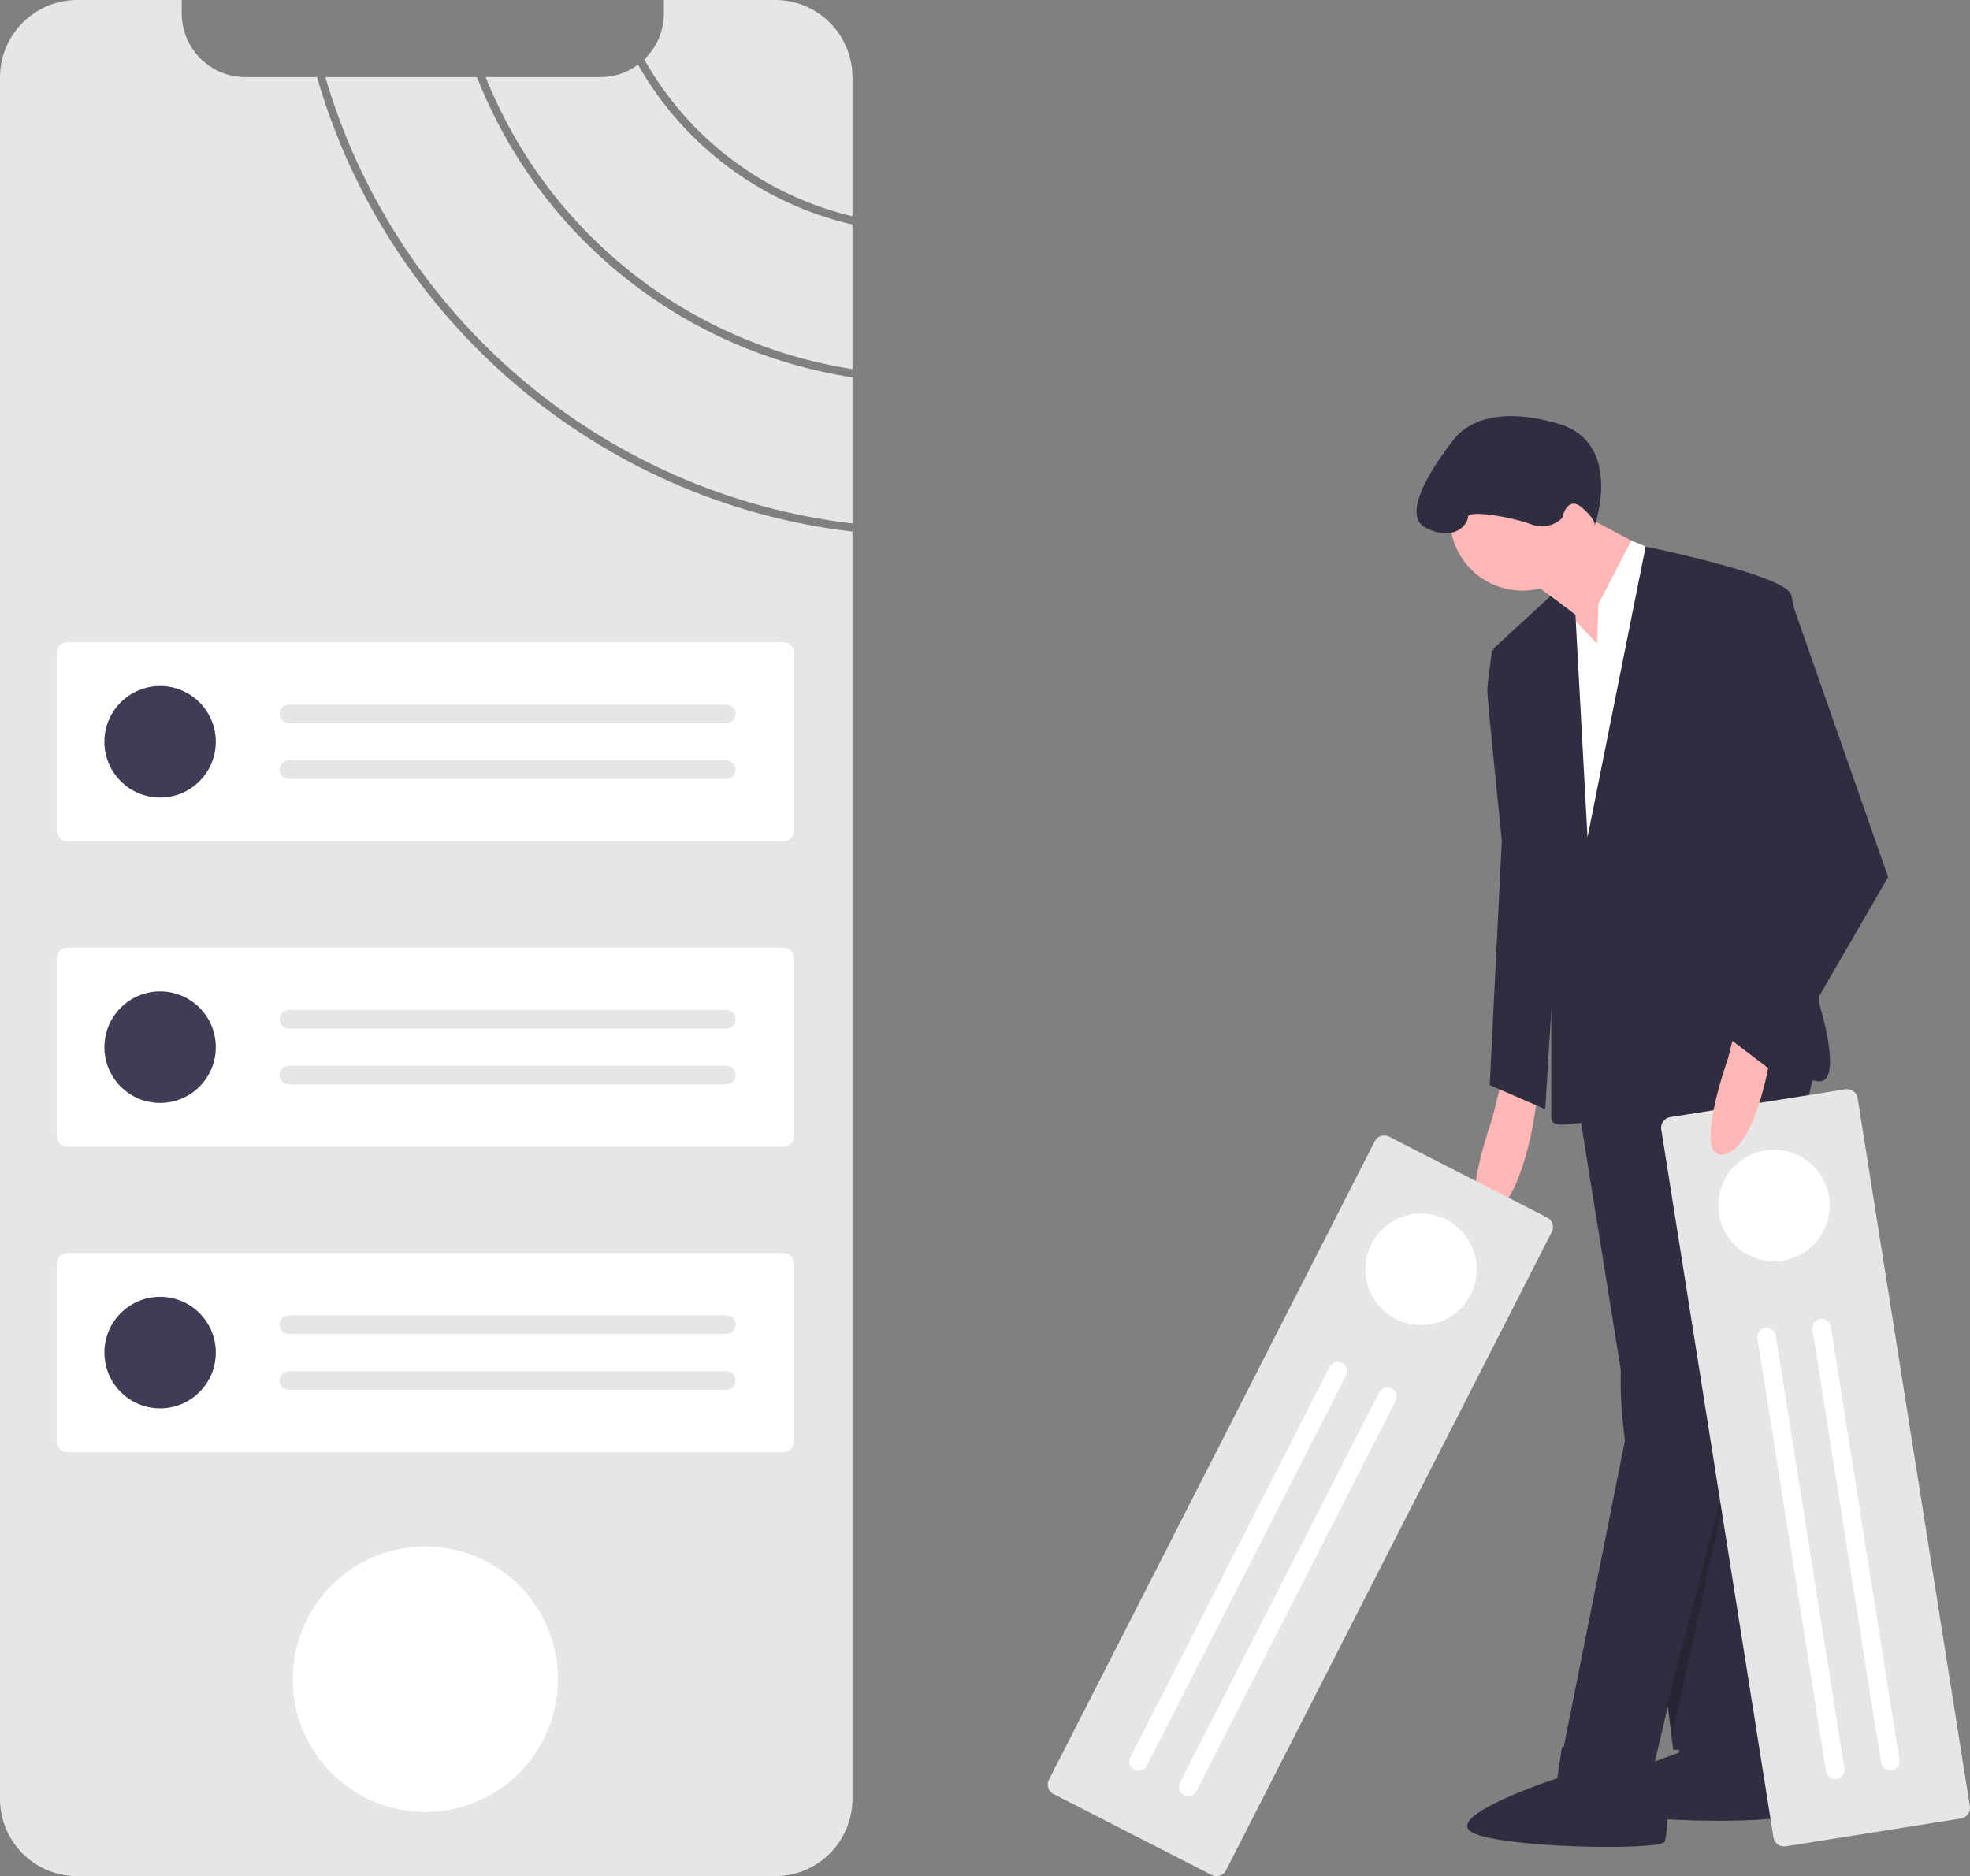 <svg width="505" height="481" viewBox="0 0 505 481" fill="none" xmlns="http://www.w3.org/2000/svg">
<rect x="0" y="0" width="505" height="481" fill="#808080" stroke="none"/>
<g clip-path="url(#clip0)">
<path d="M218.528 94.634V57.567C207.029 54.922 196.205 49.914 186.741 42.859C177.277 35.805 169.38 26.858 163.551 16.585L163.55 16.586C160.754 18.663 157.363 19.78 153.882 19.773H124.491C132.334 39.348 145.127 56.543 161.615 69.668C178.102 82.793 197.715 91.397 218.528 94.634Z" fill="#E6E6E6"/>
<path d="M218.528 55.443V19.834C218.528 17.229 218.017 14.65 217.022 12.243C216.027 9.836 214.568 7.649 212.728 5.807C210.889 3.966 208.706 2.505 206.302 1.508C203.899 0.512 201.323 -0.001 198.722 9.22212e-07H170.186V3.438C170.189 5.644 169.745 7.827 168.88 9.855C168.016 11.883 166.749 13.714 165.156 15.237C170.794 25.269 178.448 34.022 187.634 40.942C196.82 47.862 207.34 52.799 218.528 55.443Z" fill="#E6E6E6"/>
<path d="M81.263 19.773H62.884C58.559 19.771 54.412 18.05 51.355 14.987C48.297 11.924 46.58 7.77 46.58 3.438V7.18978e-08H19.806C17.205 -0 14.629 0.513 12.226 1.509C9.823 2.506 7.64 3.967 5.8 5.809C3.961 7.651 2.502 9.837 1.507 12.244C0.512 14.65 -0 17.229 1.11517e-05 19.834V461.18C-0.003 463.784 0.508 466.364 1.502 468.771C2.497 471.178 3.956 473.365 5.796 475.206C7.635 477.047 9.82 478.507 12.224 479.501C14.628 480.495 17.205 481.005 19.806 481H198.722C199.538 481.002 200.354 480.952 201.163 480.85C205.953 480.252 210.361 477.924 213.558 474.302C216.755 470.68 218.523 466.014 218.528 461.18V136.283C153.455 128.732 99.233 82.236 81.263 19.773Z" fill="#E6E6E6"/>
<path d="M122.261 19.773H83.411C101.293 81.078 154.583 126.69 218.528 134.207V96.745C197.159 93.473 177.022 84.642 160.129 71.135C143.235 57.627 130.178 39.917 122.261 19.773Z" fill="#E6E6E6"/>
<path d="M17.244 164.644C16.523 164.645 15.832 164.932 15.322 165.443C14.812 165.953 14.525 166.646 14.525 167.368V212.97C14.525 213.692 14.812 214.384 15.322 214.895C15.832 215.406 16.523 215.693 17.244 215.694H200.818C201.539 215.693 202.231 215.406 202.741 214.895C203.25 214.384 203.537 213.692 203.538 212.97V167.368C203.537 166.646 203.25 165.953 202.741 165.443C202.231 164.932 201.539 164.645 200.818 164.644H17.244Z" fill="white"/>
<path d="M41.041 204.467C48.926 204.467 55.319 198.066 55.319 190.169C55.319 182.272 48.926 175.87 41.041 175.87C33.155 175.87 26.763 182.272 26.763 190.169C26.763 198.066 33.155 204.467 41.041 204.467Z" fill="#3F3D56"/>
<path d="M74.016 180.637C73.385 180.637 72.78 180.888 72.334 181.335C71.887 181.781 71.637 182.388 71.637 183.02C71.637 183.652 71.887 184.258 72.334 184.705C72.78 185.152 73.385 185.403 74.016 185.403H186.201C186.832 185.403 187.437 185.152 187.883 184.705C188.33 184.258 188.58 183.652 188.58 183.02C188.58 182.388 188.33 181.781 187.883 181.335C187.437 180.888 186.832 180.637 186.201 180.637H74.016Z" fill="#E6E6E6"/>
<path d="M74.016 194.935C73.385 194.935 72.78 195.186 72.334 195.633C71.887 196.08 71.637 196.686 71.637 197.318C71.637 197.95 71.887 198.556 72.334 199.003C72.78 199.45 73.385 199.701 74.016 199.701H186.201C186.832 199.701 187.437 199.45 187.883 199.003C188.33 198.556 188.58 197.95 188.58 197.318C188.58 196.686 188.33 196.08 187.883 195.633C187.437 195.186 186.832 194.935 186.201 194.935H74.016Z" fill="#E6E6E6"/>
<path d="M17.244 242.945C16.523 242.946 15.832 243.233 15.322 243.744C14.812 244.254 14.525 244.947 14.525 245.669V291.271C14.525 291.993 14.812 292.685 15.322 293.196C15.832 293.707 16.523 293.994 17.244 293.995H200.818C201.539 293.994 202.231 293.707 202.741 293.196C203.25 292.685 203.537 291.993 203.538 291.271V245.669C203.537 244.947 203.25 244.254 202.741 243.744C202.231 243.233 201.539 242.946 200.818 242.945H17.244Z" fill="white"/>
<path d="M41.041 282.768C48.926 282.768 55.319 276.367 55.319 268.47C55.319 260.573 48.926 254.171 41.041 254.171C33.155 254.171 26.763 260.573 26.763 268.47C26.763 276.367 33.155 282.768 41.041 282.768Z" fill="#3F3D56"/>
<path d="M74.016 258.938C73.385 258.938 72.78 259.189 72.334 259.636C71.887 260.083 71.637 260.689 71.637 261.321C71.637 261.953 71.887 262.559 72.334 263.006C72.78 263.453 73.385 263.704 74.016 263.704H186.201C186.832 263.704 187.437 263.453 187.883 263.006C188.33 262.559 188.58 261.953 188.58 261.321C188.58 260.689 188.33 260.083 187.883 259.636C187.437 259.189 186.832 258.938 186.201 258.938H74.016Z" fill="#E6E6E6"/>
<path d="M74.016 273.236C73.385 273.236 72.78 273.487 72.334 273.934C71.887 274.381 71.637 274.987 71.637 275.619C71.637 276.251 71.887 276.857 72.334 277.304C72.78 277.751 73.385 278.002 74.016 278.002H186.201C186.832 278.002 187.437 277.751 187.883 277.304C188.33 276.857 188.58 276.251 188.58 275.619C188.58 274.987 188.33 274.381 187.883 273.934C187.437 273.487 186.832 273.236 186.201 273.236H74.016Z" fill="#E6E6E6"/>
<path d="M17.244 321.246C16.523 321.247 15.832 321.534 15.322 322.045C14.812 322.555 14.525 323.248 14.525 323.97V369.572C14.525 370.294 14.812 370.987 15.322 371.497C15.832 372.008 16.523 372.295 17.244 372.296H200.818C201.539 372.295 202.231 372.008 202.741 371.497C203.25 370.987 203.537 370.294 203.538 369.572V323.97C203.537 323.248 203.25 322.555 202.741 322.045C202.231 321.534 201.539 321.247 200.818 321.246H17.244Z" fill="white"/>
<path d="M41.041 361.069C48.926 361.069 55.319 354.668 55.319 346.771C55.319 338.874 48.926 332.473 41.041 332.473C33.155 332.473 26.763 338.874 26.763 346.771C26.763 354.668 33.155 361.069 41.041 361.069Z" fill="#3F3D56"/>
<path d="M74.016 337.239C73.385 337.239 72.78 337.49 72.334 337.937C71.887 338.384 71.637 338.99 71.637 339.622C71.637 340.254 71.887 340.86 72.334 341.307C72.78 341.754 73.385 342.005 74.016 342.005H186.201C186.832 342.005 187.437 341.754 187.883 341.307C188.33 340.86 188.58 340.254 188.58 339.622C188.58 338.99 188.33 338.384 187.883 337.937C187.437 337.49 186.832 337.239 186.201 337.239H74.016Z" fill="#E6E6E6"/>
<path d="M74.016 351.537C73.385 351.537 72.78 351.788 72.334 352.235C71.887 352.682 71.637 353.288 71.637 353.92C71.637 354.552 71.887 355.158 72.334 355.605C72.78 356.052 73.385 356.303 74.016 356.303H186.201C186.832 356.303 187.437 356.052 187.883 355.605C188.33 355.158 188.58 354.552 188.58 353.92C188.58 353.288 188.33 352.682 187.883 352.235C187.437 351.788 186.832 351.537 186.201 351.537H74.016Z" fill="#E6E6E6"/>
<path d="M109.031 464.563C127.806 464.563 143.026 449.321 143.026 430.519C143.026 411.717 127.806 396.475 109.031 396.475C90.256 396.475 75.036 411.717 75.036 430.519C75.036 449.321 90.256 464.563 109.031 464.563Z" fill="white"/>
<path d="M129.428 430.519H111.071V412.135H106.991V430.519H88.634V434.604H106.991V452.988H111.071V434.604H129.428V430.519Z" fill="white"/>
<path d="M431.436 441.343L430.349 449.351C430.349 449.351 402.709 458.813 408.11 463.146C413.511 467.479 457.183 467.684 458.093 465.217C459.002 462.75 459.204 452.078 456.741 451.167C454.277 450.256 449.723 441.096 449.723 441.096L431.436 441.343Z" fill="#2F2E41"/>
<path d="M403.547 276.943L420.878 384.801L428.925 448.648L454.922 447.408L446.257 341.41L423.973 281.283L403.547 276.943Z" fill="#2F2E41"/>
<path d="M384.977 276.944L382.502 286.862C382.502 286.862 373.217 312.896 381.264 311.656C389.31 310.417 393.024 288.101 393.024 288.101L394.262 280.043L384.977 276.944Z" fill="#FFB6B6"/>
<path d="M465.445 273.224L446.257 358.147L422.735 457.946L400.452 449.888L416.546 369.304C416.546 369.304 414.07 351.948 416.546 343.27C419.022 334.592 419.022 296.779 419.022 296.779L400.452 280.663V249.686L449.352 245.33L465.445 273.224Z" fill="#2F2E41"/>
<path d="M400.397 447.901L399.201 455.894C399.201 455.894 371.434 464.976 376.775 469.383C382.117 473.789 425.782 474.592 426.725 472.138C427.669 469.684 428.017 459.016 425.566 458.071C423.115 457.126 418.686 447.905 418.686 447.905L400.397 447.901Z" fill="#2F2E41"/>
<path d="M390.239 151.42C379.983 151.42 371.669 143.094 371.669 132.824C371.669 122.553 379.983 114.227 390.239 114.227C400.494 114.227 408.808 122.553 408.808 132.824C408.808 143.094 400.494 151.42 390.239 151.42Z" fill="#FFB6B6"/>
<path d="M402.618 130.344L423.664 141.502L415.617 167.536H406.951L401.999 161.338L403.856 157.619L389.001 146.46L402.618 130.344Z" fill="#FFB6B6"/>
<path d="M409.427 165.057L409.737 154.829L418.191 138.6L449.971 151.73L438.829 252.769L400.452 255.248L401.69 212.477L395.5 165.987L397.666 152.659L409.427 165.057Z" fill="white"/>
<path d="M406.951 214.647L421.856 140.115C421.856 140.115 455.851 147.081 458.946 152.04C462.041 156.998 466.373 257.418 466.373 257.418C466.373 257.418 472.563 277.254 466.373 277.254C460.184 277.254 435.424 259.277 434.186 266.096C432.948 272.914 431.71 276.634 423.045 274.774C414.379 272.914 408.808 258.037 408.808 258.037C408.808 258.037 410.665 287.791 406.951 287.791C403.237 287.791 397.666 289.651 397.666 286.552V220.225L382.811 166.297L397.509 152.776L403.856 157.618L406.951 214.647Z" fill="#2F2E41"/>
<path d="M386.834 167.846L382.501 166.607C382.501 166.607 381.263 175.285 381.263 177.144C381.263 179.004 384.977 215.576 384.977 215.576L381.882 278.183L396.119 284.382L400.452 213.717L386.834 167.846Z" fill="#2F2E41"/>
<path d="M408.808 134.683C408.808 134.683 416.236 113.608 399.523 108.649C382.811 103.69 375.383 109.268 372.907 112.368C370.313 115.615 358.052 131.584 365.479 135.303C372.907 139.022 376.312 134.373 376.312 132.514C376.312 130.654 387.453 132.514 392.405 134.373C393.748 134.933 395.226 135.084 396.655 134.808C398.084 134.533 399.4 133.843 400.44 132.824C400.44 132.824 401.69 126.935 405.404 130.034C409.118 133.133 408.808 134.683 408.808 134.683Z" fill="#2F2E41"/>
<path d="M352.414 292.585C352.743 291.942 353.313 291.456 353.999 291.234C354.685 291.012 355.431 291.071 356.073 291.399L396.623 312.15C397.264 312.479 397.75 313.05 397.972 313.737C398.194 314.424 398.135 315.171 397.807 315.814L314.274 479.516C313.945 480.159 313.375 480.645 312.689 480.867C312.003 481.089 311.257 481.03 310.614 480.702L270.065 459.951C269.423 459.622 268.938 459.051 268.716 458.364C268.494 457.677 268.553 456.93 268.881 456.287L352.414 292.585Z" fill="#E6E6E6"/>
<path d="M364.283 339.718C356.397 339.718 350.005 333.317 350.005 325.42C350.005 317.523 356.397 311.122 364.283 311.122C372.168 311.122 378.561 317.523 378.561 325.42C378.561 333.317 372.168 339.718 364.283 339.718Z" fill="white"/>
<path d="M340.801 350.488C341.088 349.925 341.587 349.5 342.187 349.305C342.788 349.111 343.441 349.163 344.003 349.45C344.565 349.738 344.99 350.237 345.184 350.839C345.379 351.44 345.326 352.094 345.039 352.657L293.991 452.697C293.849 452.976 293.653 453.224 293.416 453.427C293.178 453.63 292.902 453.785 292.605 453.881C292.307 453.978 291.994 454.015 291.682 453.99C291.371 453.965 291.067 453.879 290.788 453.736C290.51 453.594 290.262 453.398 290.06 453.159C289.857 452.921 289.703 452.645 289.607 452.347C289.511 452.049 289.474 451.735 289.499 451.423C289.524 451.111 289.611 450.807 289.753 450.528L340.801 350.488Z" fill="white"/>
<path d="M353.515 356.995C353.658 356.716 353.853 356.468 354.091 356.265C354.329 356.062 354.604 355.908 354.902 355.812C355.199 355.715 355.512 355.678 355.824 355.703C356.135 355.728 356.439 355.814 356.717 355.957C356.996 356.099 357.243 356.295 357.446 356.533C357.648 356.772 357.802 357.047 357.899 357.345C357.995 357.643 358.031 357.957 358.007 358.269C357.982 358.581 357.896 358.885 357.754 359.163L306.705 459.203C306.418 459.766 305.92 460.192 305.319 460.386C304.719 460.581 304.066 460.529 303.504 460.241C302.942 459.953 302.517 459.454 302.322 458.853C302.128 458.251 302.18 457.597 302.467 457.035L353.515 356.995Z" fill="white"/>
<path opacity="0.2" d="M446.62 362.795L428.943 443.82L427.437 436.841L446.62 362.795Z" fill="black"/>
<path d="M425.849 289.526C425.737 288.813 425.912 288.084 426.335 287.5C426.759 286.915 427.397 286.523 428.109 286.409L473.083 279.262C473.795 279.15 474.523 279.325 475.107 279.749C475.69 280.174 476.082 280.812 476.196 281.525L504.966 463.091C505.079 463.804 504.904 464.533 504.48 465.117C504.056 465.701 503.418 466.094 502.706 466.208L457.732 473.355C457.02 473.467 456.292 473.292 455.709 472.868C455.125 472.443 454.733 471.805 454.62 471.092L425.849 289.526Z" fill="#E6E6E6"/>
<path d="M454.751 323.36C446.866 323.36 440.473 316.959 440.473 309.062C440.473 301.165 446.866 294.764 454.751 294.764C462.637 294.764 469.029 301.165 469.029 309.062C469.029 316.959 462.637 323.36 454.751 323.36Z" fill="white"/>
<path d="M450.518 343.171C450.469 342.861 450.481 342.545 450.554 342.241C450.626 341.936 450.758 341.649 450.942 341.395C451.125 341.142 451.357 340.927 451.624 340.763C451.89 340.599 452.186 340.49 452.495 340.441C452.804 340.392 453.12 340.404 453.424 340.477C453.728 340.55 454.015 340.683 454.268 340.867C454.521 341.051 454.735 341.283 454.898 341.55C455.061 341.817 455.17 342.114 455.219 342.424L472.801 453.38C472.9 454.004 472.747 454.642 472.376 455.154C472.006 455.665 471.447 456.008 470.824 456.107C470.201 456.206 469.563 456.053 469.053 455.682C468.542 455.311 468.2 454.751 468.101 454.127L450.518 343.171Z" fill="white"/>
<path d="M464.62 340.93C464.571 340.62 464.583 340.305 464.656 340C464.729 339.696 464.861 339.409 465.045 339.156C465.228 338.903 465.46 338.688 465.726 338.525C465.993 338.361 466.289 338.251 466.597 338.202C466.906 338.153 467.221 338.166 467.525 338.239C467.829 338.312 468.116 338.444 468.368 338.628C468.621 338.812 468.836 339.044 468.999 339.31C469.162 339.577 469.272 339.874 469.321 340.183L486.903 451.139C486.952 451.448 486.94 451.764 486.868 452.069C486.795 452.374 486.663 452.661 486.479 452.915C486.296 453.168 486.064 453.383 485.798 453.547C485.531 453.71 485.235 453.82 484.926 453.869C484.617 453.918 484.302 453.906 483.997 453.833C483.693 453.76 483.407 453.627 483.154 453.443C482.901 453.259 482.686 453.027 482.523 452.759C482.36 452.492 482.251 452.196 482.202 451.886L464.62 340.93Z" fill="white"/>
<path d="M445.489 261.283L443.013 271.201C443.013 271.201 433.728 297.236 441.775 295.996C449.822 294.756 453.535 272.441 453.535 272.441L454.773 264.383L445.489 261.283Z" fill="#FFB6B6"/>
<path d="M449.97 153.045L458.637 152.349L484.015 224.874L454.922 275.084L434.496 259.587L456.16 224.254L439.448 179.004L449.97 153.045Z" fill="#2F2E41"/>
</g>
<defs>
<clipPath id="clip0">
<rect width="505" height="481" fill="white" transform="matrix(-1 0 0 1 505 0)"/>
</clipPath>
</defs>
</svg>
